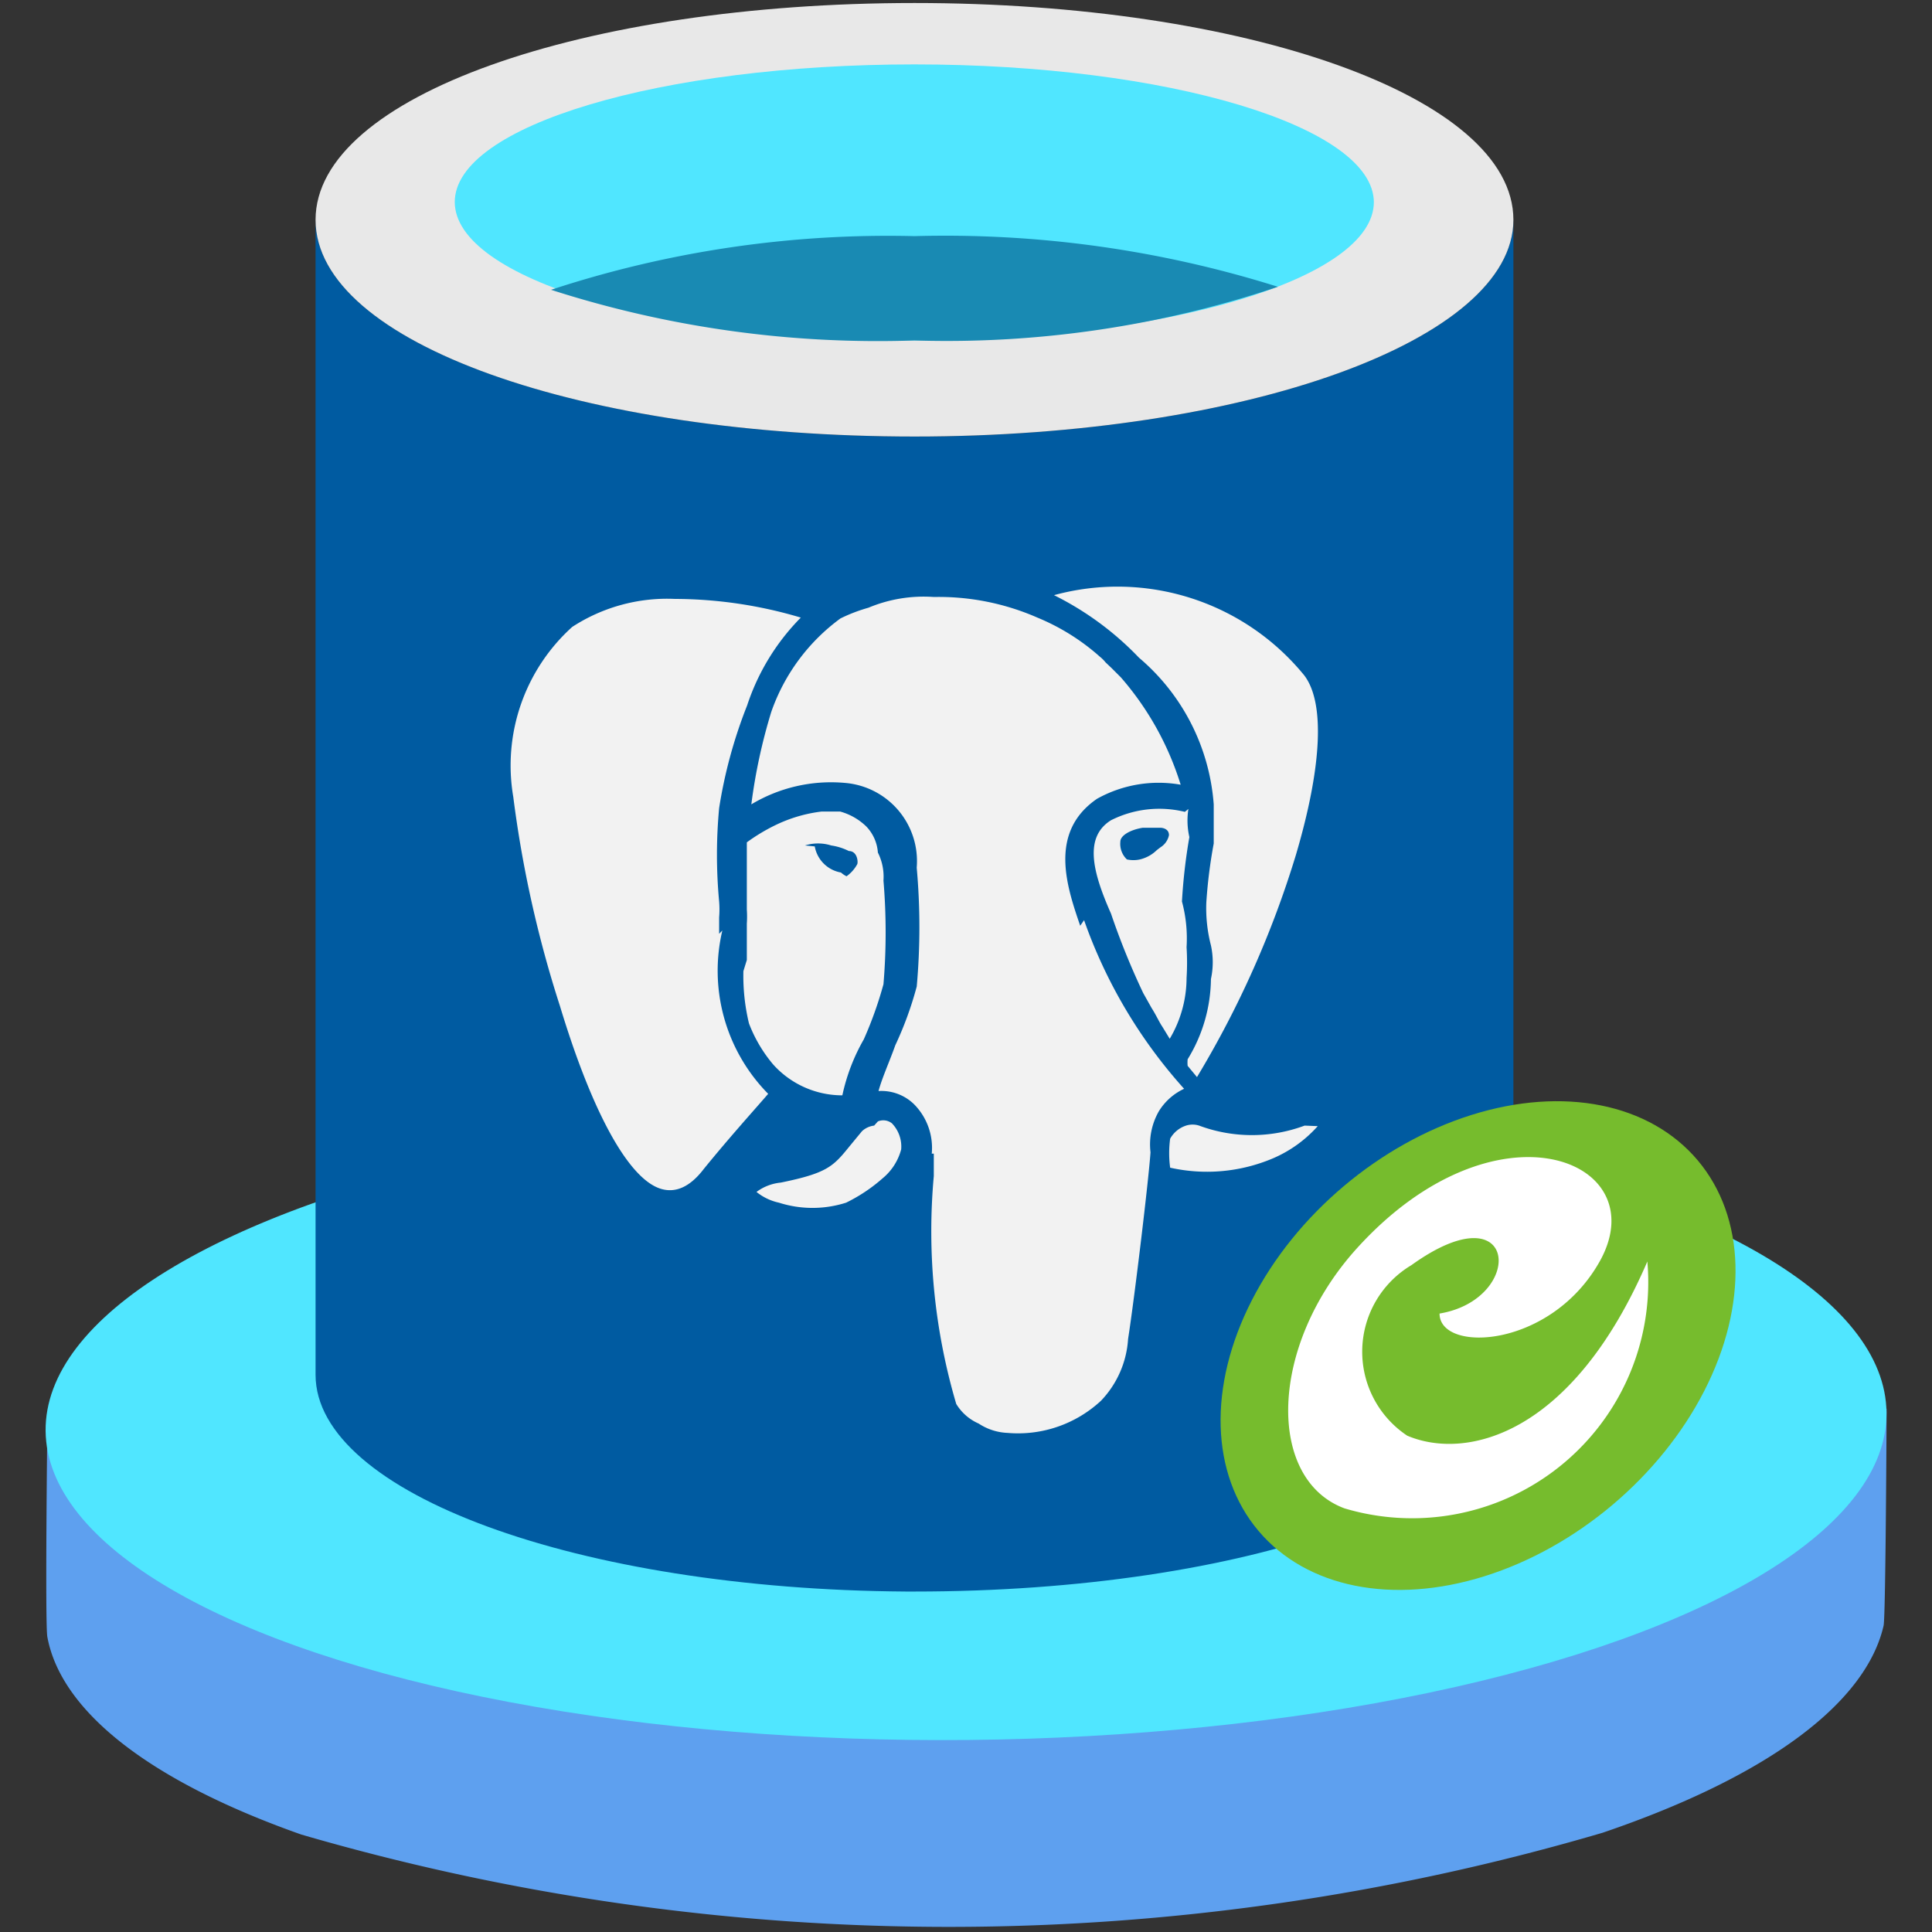 <svg xmlns="http://www.w3.org/2000/svg"  viewBox="0 0 18 18" class="" role="presentation" focusable="false"   id="FxSymbol0-13a" data-type="1"><rect x="0" y="0" width="18" height="18" fill="#333333" stroke="none"/><g><title></title><defs><linearGradient id="7388583580923296" x1="2.94" y1="8.438" x2="14.1" y2="8.438" gradientUnits="userSpaceOnUse"><stop offset="0" stop-color="#005ba1"></stop><stop offset="1" stop-color="#005ba1"></stop></linearGradient></defs><path d="M17.549 15.146c-.16.7-1.035 1.391-2.617 1.929a21.585 21.585 0 0 1-12.125.017C1.35 16.578.564 15.922.441 15.25c-.022-.118 0-1.966 0-1.966l17.136-.16s-.008 1.937-.028 2.022z" fill="#5ea0ef"></path><ellipse cx="9.001" cy="13.246" rx="8.576" ry="2.965" transform="rotate(-.575 9.001 13.298)" fill="#50e6ff"></ellipse><path d="M8.52 4.067c-3.082 0-5.58-.87-5.58-2.019v10.76c0 1.106 2.455 2 5.5 2.02h.08c3.082 0 5.58-.871 5.58-2.02V2.048c0 1.123-2.5 2.019-5.58 2.019z" fill="url(#7388583580923296)"></path><path d="M14.1 2.048c0 1.123-2.5 2.019-5.58 2.019S2.94 3.2 2.94 2.048 5.438.028 8.52.028 14.1.9 14.1 2.048" fill="#e8e8e8"></path><path d="M12.8 1.882c0 .714-1.924 1.289-4.283 1.289s-4.28-.577-4.28-1.289S6.161.6 8.52.6s4.28.577 4.28 1.286" fill="#50e6ff"></path><path d="M8.52 2.2a10.054 10.054 0 0 0-3.386.5 9.941 9.941 0 0 0 3.386.472 9.684 9.684 0 0 0 3.386-.5A10.328 10.328 0 0 0 8.52 2.2z" fill="#198ab3"></path><path d="M11.308 7.494v.365a4.627 4.627 0 0 0-.069.549 1.383 1.383 0 0 0 .043.4.735.735 0 0 1 0 .313 1.453 1.453 0 0 1-.217.748.311.311 0 0 0 0 .061l.087.105a9.189 9.189 0 0 0 .922-2.071c.244-.827.27-1.418.078-1.671a2.244 2.244 0 0 0-2.332-.748 2.839 2.839 0 0 1 .792.583 1.981 1.981 0 0 1 .696 1.366zm-.269.07a1 1 0 0 0-.688.078c-.252.157-.174.478 0 .87a6.893 6.893 0 0 0 .3.74l.078.139c.044.069.07.13.1.174l.069.113a1.114 1.114 0 0 0 .157-.566 2.29 2.29 0 0 0 0-.287 1.325 1.325 0 0 0-.043-.426 5.247 5.247 0 0 1 .069-.6.694.694 0 0 1-.009-.262zm-.261.356a.335.335 0 0 1-.157.087.279.279 0 0 1-.122 0 .2.2 0 0 1-.061-.165c0-.061.1-.113.209-.13h.165s.079 0 .079.069a.174.174 0 0 1-.079.113zM6.7 8.7v-.153a.914.914 0 0 0 0-.148 4.682 4.682 0 0 1 0-.87 4.461 4.461 0 0 1 .261-.957 2.093 2.093 0 0 1 .5-.818 4.13 4.13 0 0 0-1.173-.174 1.62 1.62 0 0 0-.957.261 1.739 1.739 0 0 0-.549 1.583 10.727 10.727 0 0 0 .435 1.949c.3.992.636 1.6.931 1.7.131.044.27 0 .409-.182.244-.3.47-.549.6-.7a1.633 1.633 0 0 1-.427-1.522zm.226.348a1.9 1.9 0 0 0 .052.487 1.321 1.321 0 0 0 .226.383.865.865 0 0 0 .644.287 1.809 1.809 0 0 1 .2-.522 3.6 3.6 0 0 0 .183-.513 5.77 5.77 0 0 0 0-.966.5.5 0 0 0-.052-.261.39.39 0 0 0-.108-.243.565.565 0 0 0-.243-.139h-.174a1.356 1.356 0 0 0-.418.121 1.731 1.731 0 0 0-.278.166v.626a.955.955 0 0 1 0 .131v.339zM7.5 7.877a.406.406 0 0 1 .244 0 .538.538 0 0 1 .165.052c.078 0 .087.1.078.122a.331.331 0 0 1-.1.113.226.226 0 0 1-.052-.035.3.3 0 0 1-.244-.243zm.644 2.61a.2.2 0 0 0-.113.052l-.122.148c-.148.183-.209.244-.635.331a.452.452 0 0 0-.226.087.5.5 0 0 0 .209.1 1.029 1.029 0 0 0 .626 0 1.518 1.518 0 0 0 .339-.226.523.523 0 0 0 .174-.27.311.311 0 0 0-.087-.244.13.13 0 0 0-.13-.017zm4.011 0a1.409 1.409 0 0 1-.983 0 .2.2 0 0 0-.122 0 .263.263 0 0 0-.148.122 1.017 1.017 0 0 0 0 .27 1.573 1.573 0 0 0 .958-.087 1.182 1.182 0 0 0 .417-.3zm-2.091-1.862c-.122-.357-.3-.87.157-1.183A1.178 1.178 0 0 1 11 7.311a2.763 2.763 0 0 0-.557-1l-.087-.087-.056-.053a.32.32 0 0 0-.052-.052 2.044 2.044 0 0 0-.583-.365 2.291 2.291 0 0 0-.965-.192 1.335 1.335 0 0 0-.609.1 1.512 1.512 0 0 0-.261.1 1.821 1.821 0 0 0-.644.87A5.156 5.156 0 0 0 7 7.494a1.443 1.443 0 0 1 .87-.2.731.731 0 0 1 .671.787v.005a6.179 6.179 0 0 1 0 1.105 3.269 3.269 0 0 1-.2.548c-.052.148-.122.3-.156.426a.435.435 0 0 1 .33.122.577.577 0 0 1 .166.461H8.7v.209a5.682 5.682 0 0 0 .209 2.123.459.459 0 0 0 .209.183.527.527 0 0 0 .269.087 1.135 1.135 0 0 0 .871-.3.914.914 0 0 0 .252-.574c.061-.392.191-1.479.209-1.74a.624.624 0 0 1 .078-.383.547.547 0 0 1 .235-.209 4.663 4.663 0 0 1-.932-1.571z" fill="#f2f2f2"></path><ellipse cx="13.771" cy="12.537" rx="2.677" ry="1.942" transform="rotate(-40.155 13.77 12.537)" fill="#76bc2d"></ellipse><path d="M13.111 13.376a.939.939 0 0 1 .039-1.589c1-.719 1.065.317.262.451 0 .372 1.047.328 1.5-.5.506-.937-.98-1.53-2.269-.109-.824.909-.844 2.153-.117 2.424a2.2 2.2 0 0 0 2.822-2.3c-.698 1.62-1.687 1.856-2.237 1.623z" style="fill: rgb(255, 255, 255);"></path></g></svg>